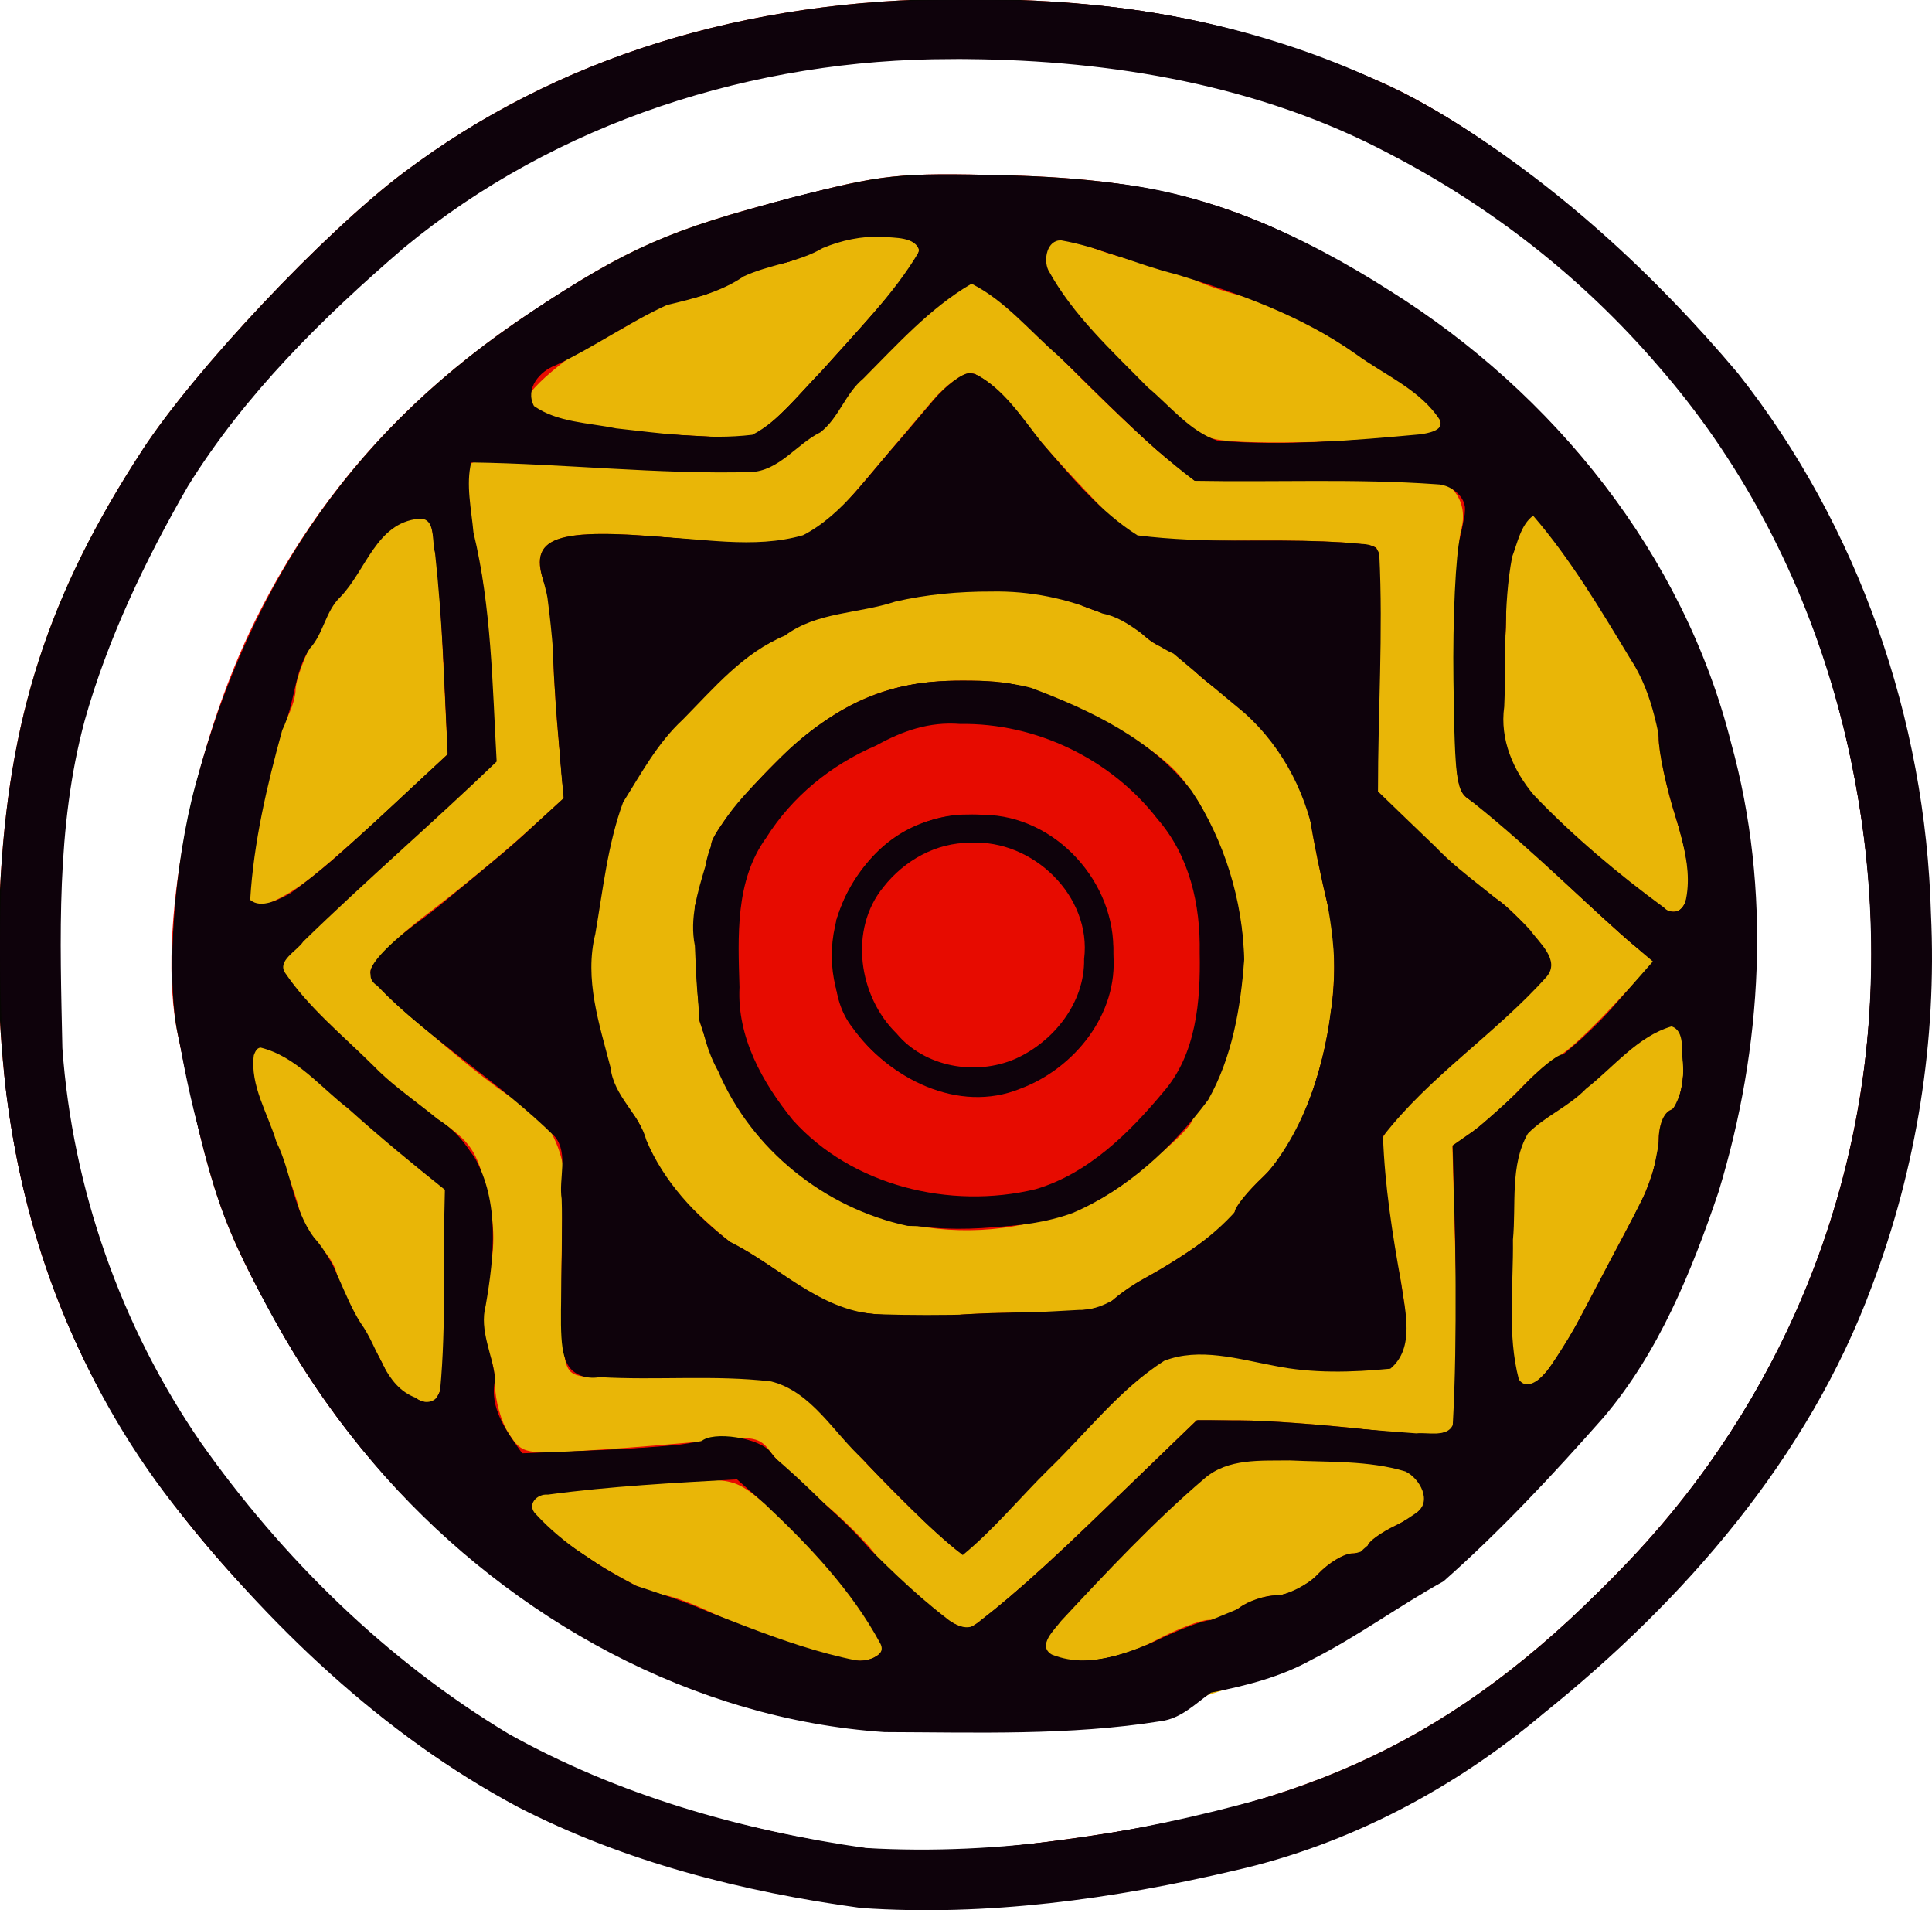 <?xml version="1.0" encoding="UTF-8" standalone="no"?>
<!-- Created with Inkscape (http://www.inkscape.org/) -->
<svg
   xmlns:dc="http://purl.org/dc/elements/1.1/"
   xmlns:cc="http://creativecommons.org/ns#"
   xmlns:rdf="http://www.w3.org/1999/02/22-rdf-syntax-ns#"
   xmlns:svg="http://www.w3.org/2000/svg"
   xmlns="http://www.w3.org/2000/svg"
   xmlns:sodipodi="http://sodipodi.sourceforge.net/DTD/sodipodi-0.dtd"
   xmlns:inkscape="http://www.inkscape.org/namespaces/inkscape"
   width="199.914"
   height="197.619"
   id="svg3047"
   sodipodi:version="0.32"
   inkscape:version="0.46"
   version="1.0"
   sodipodi:docname="denaribolognesi.svg"
   inkscape:output_extension="org.inkscape.output.svg.inkscape">
  <defs
     id="defs3049">
    <inkscape:perspective
       sodipodi:type="inkscape:persp3d"
       inkscape:vp_x="0 : 526.18109 : 1"
       inkscape:vp_y="0 : 1000 : 0"
       inkscape:vp_z="744.09448 : 526.18109 : 1"
       inkscape:persp3d-origin="372.04724 : 350.78739 : 1"
       id="perspective3055" />
    <inkscape:perspective
       id="perspective3064"
       inkscape:persp3d-origin="372.04724 : 350.78739 : 1"
       inkscape:vp_z="744.09448 : 526.18109 : 1"
       inkscape:vp_y="0 : 1000 : 0"
       inkscape:vp_x="0 : 526.18109 : 1"
       sodipodi:type="inkscape:persp3d" />
  </defs>
  <sodipodi:namedview
     id="base"
     pagecolor="#ffffff"
     bordercolor="#666666"
     borderopacity="1.0"
     inkscape:pageopacity="0.0"
     inkscape:pageshadow="2"
     inkscape:zoom="0.98994949"
     inkscape:cx="177.52116"
     inkscape:cy="174.89678"
     inkscape:document-units="px"
     inkscape:current-layer="layer1"
     showgrid="false"
     inkscape:window-width="1280"
     inkscape:window-height="750"
     inkscape:window-x="-8"
     inkscape:window-y="-8" />
  <g
     inkscape:label="Livello 1"
     inkscape:groupmode="layer"
     id="layer1"
     transform="translate(-30.89,-199.806)">
    <g
       id="g3070"
       transform="matrix(0.86,0,0,0.86,-229.205,24.188)">
      <path
         style="fill:#e9b607"
         d="M 418.125,206.531 C 398.845,205.926 379.667,209.596 362.954,219.512 C 336.324,236.12 314.347,261.794 306.406,292.531 C 303.772,307.934 304.197,324.102 305.406,339.656 C 309.63,362.954 322.07,384.403 339.613,400.238 C 357.359,418.939 382.7,429.466 408.188,431.688 C 437.14,432.443 467.574,426.236 489.689,406.434 C 510.782,389.297 526.643,365.102 531.031,338.156 C 537.43,302.952 526.536,264.539 500.156,239.75 C 487.071,226.013 470.633,215.024 452.156,210.094 C 441.242,206.16 429.582,206.624 418.125,206.531 z M 418.281,209.031 C 445.493,208.186 472.436,217.787 492.688,235.969 C 523.6,262.228 536.475,307.069 526.094,346.125 C 518.763,376.343 497.052,401.833 469.984,416.516 C 451.288,425.588 430.002,428.84 409.314,428.787 C 383.491,426.341 357.987,416.037 340.031,396.969 C 319.958,377.994 307.337,351.238 307.274,323.376 C 306.557,304.783 309.632,285.861 318.656,269.5 C 329.578,247.926 348.137,230.293 369.648,219.53 C 384.635,212.191 401.559,209.019 418.281,209.031 z M 417.438,226.094 C 397.835,226.675 378.414,233.044 362.812,244.938 C 334.371,264.768 318.769,302.048 326.156,336.125 C 329.931,355.981 341.133,374.337 355.812,388.219 C 373.141,404.118 396.333,412.693 419.844,411.969 C 433.738,412.383 447.537,409.344 460,403.25 C 465.773,400.715 470.966,396.304 476.344,393.25 C 487.429,382.471 499.51,372.301 504.636,357.109 C 519.982,322.225 513.504,276.968 484.281,251.219 C 470.907,239.467 455.132,229.669 437.219,227.062 C 430.758,225.903 424.033,226.077 417.438,226.094 z"
         id="path3076" />
      <path
         style="fill:#e70b00"
         d="M 394.5,431.612 C 368.682,426.135 352.321,416.734 332.668,396.082 C 309.944,372.203 300.732,346.389 302.43,311.342 C 303.435,290.571 308.23,275.735 319.549,258.37 C 325.845,248.711 341.378,232.217 351,224.972 C 369.339,211.164 392.049,204.076 417.952,204.076 C 438.022,204.076 451.791,206.792 468.489,214.044 C 481.974,219.9 502.005,236.645 513.033,251.281 C 537.123,283.25 541.6,329.945 524.089,366.576 C 518.032,379.247 509.792,390.293 498.432,400.972 C 477.286,420.849 462.758,428.009 435.432,432.02 C 417.707,434.622 408.245,434.528 394.5,431.612 z M 433.534,425.072 C 462.108,420.872 479.237,412.147 498.362,392.051 C 520.864,368.405 531.095,336.386 526.561,303.796 C 522.425,274.064 508.228,249.7 484.713,231.981 C 465.761,217.7 444.817,211.108 418.322,211.085 C 386.773,211.056 361.522,221.576 339.881,243.765 C 329.92,253.978 324.718,261.283 319.455,272.447 C 313.004,286.131 311.002,293.119 309.852,305.954 C 306.521,343.147 316.174,370.529 341.446,395.576 C 358.891,412.867 375.415,421.088 402.5,425.954 C 410.708,427.429 419.118,427.19 433.534,425.072 z M 405,412.062 C 377.291,408.829 350.882,390.434 336.109,364.076 C 329.09,351.554 327.827,347.907 323.815,328.576 C 321.256,316.252 325.404,294.333 333.276,278.576 C 340.836,263.444 351.495,251.573 366.363,241.726 C 377.967,234.041 383.096,231.789 397.5,228.052 C 408.69,225.15 410.445,224.964 423.5,225.294 C 443.03,225.789 453.893,229.157 470.46,239.857 C 496.427,256.628 511.052,280.865 513.437,311.076 C 514.507,324.632 511.599,342.874 506.502,354.576 C 501.436,366.21 499.059,370.134 492.693,377.377 C 484.134,387.117 475.964,395.076 474.528,395.076 C 473.959,395.076 471.245,396.693 468.497,398.668 C 462.253,403.157 453.622,407.076 449.983,407.076 C 448.46,407.076 446.964,407.728 446.658,408.524 C 446.353,409.32 444.392,410.421 442.301,410.969 C 436.809,412.411 413.769,413.086 405,412.062 z M 408.625,402.612 C 409.263,400.948 399.755,389.252 394.125,384.779 C 390.53,381.922 390.504,381.918 380.012,382.574 C 367.885,383.332 366,383.726 366,385.508 C 366,387.344 379.326,396.079 382.118,396.074 C 382.878,396.072 385.3,396.917 387.5,397.951 C 393.179,400.619 403.093,403.896 405.781,403.994 C 407.036,404.039 408.316,403.418 408.625,402.612 z M 441.404,401.576 C 443.99,400.201 446.896,399.076 447.862,399.076 C 448.828,399.076 450.491,398.416 451.559,397.608 C 452.626,396.801 454.659,396.126 456.076,396.108 C 457.498,396.091 459.703,394.957 461,393.576 C 462.292,392.201 464.17,391.076 465.174,391.076 C 466.178,391.076 467,390.678 467,390.19 C 467,389.703 468.575,388.557 470.5,387.643 C 474.222,385.877 474.768,384.465 472.75,381.82 C 471.775,380.543 469.15,380.078 460.832,379.712 C 448.329,379.161 449.439,378.596 435.741,392.476 C 428.81,399.499 427.219,401.635 428.114,402.714 C 429.893,404.858 436.257,404.313 441.404,401.576 z M 433.456,387.571 L 446.411,375.076 L 451.745,375.076 C 454.679,375.076 461.402,375.559 466.686,376.148 C 474.453,377.014 476.464,376.966 477.181,375.898 C 477.668,375.171 477.87,367.253 477.629,358.301 L 477.191,342.026 L 479.67,340.301 C 481.034,339.353 483.579,337.062 485.325,335.211 C 487.071,333.36 489.182,331.56 490.016,331.211 C 490.849,330.862 493.766,328.168 496.498,325.224 L 501.465,319.872 L 498.983,317.874 C 497.617,316.775 493.137,312.658 489.028,308.726 C 484.918,304.794 480.643,301.112 479.528,300.545 C 477.632,299.581 477.5,298.575 477.5,285.045 C 477.5,277.087 477.828,269.412 478.228,267.988 C 478.699,266.318 478.462,264.722 477.56,263.49 C 476.281,261.74 474.901,261.596 461.152,261.774 L 446.139,261.969 L 442.525,259.096 C 440.536,257.516 434.885,252.14 429.965,247.15 C 425.045,242.16 420.206,238.076 419.211,238.076 C 417.138,238.076 403,251.689 403,253.685 C 403,254.412 401.988,255.528 400.75,256.166 C 399.512,256.804 397.53,258.208 396.345,259.287 C 394.353,261.099 393.182,261.201 380.845,260.637 C 373.505,260.301 365.925,259.875 364,259.689 C 358.29,259.138 357.762,259.695 358.537,265.462 C 358.915,268.275 359.562,271.026 359.976,271.576 C 360.389,272.126 361.012,277.795 361.359,284.174 L 361.991,295.771 L 348.996,307.619 C 341.848,314.135 336.016,319.716 336.035,320.021 C 336.204,322.656 347.193,333.52 355.073,338.841 C 359.079,341.546 359.809,342.611 360.97,347.451 C 362.061,351.999 362.066,354.052 361,359.078 C 360.025,363.67 359.989,365.465 360.852,366.329 C 361.484,366.96 362,368.977 362,370.812 C 362,372.646 362.746,375.285 363.658,376.677 C 365.273,379.142 365.539,379.193 373.908,378.646 C 378.634,378.337 385.026,377.806 388.114,377.467 C 393.016,376.927 393.907,377.105 395.143,378.871 C 395.922,379.982 398.737,382.692 401.398,384.891 C 404.06,387.091 406.982,390.025 407.893,391.413 C 410.077,394.742 416.852,400.078 418.887,400.071 C 419.774,400.069 426.33,394.444 433.456,387.571 z M 411,384.634 C 407.425,381.12 403.406,376.8 402.069,375.034 C 398.255,369.997 394.838,369.072 382.197,369.655 C 371.743,370.137 371.129,370.057 370.516,368.126 C 369.959,366.373 369.835,355.971 370.245,345.506 C 370.358,342.617 367.428,337.177 365.721,337.108 C 363.735,337.028 347,322.751 347,321.137 C 347,320.106 349.853,317.182 353.75,314.219 C 357.462,311.396 362.699,307.093 365.386,304.657 L 370.273,300.228 L 369.578,292.402 C 369.195,288.098 368.916,282.937 368.958,280.934 C 368.999,278.931 368.588,276.122 368.044,274.693 C 365.776,268.728 369.022,267.57 384.062,268.976 C 398.465,270.323 399.894,269.884 406.467,262.076 C 409.478,258.501 413.186,254.114 414.708,252.326 C 416.23,250.539 418.243,249.076 419.181,249.076 C 420.119,249.076 422.375,250.956 424.194,253.253 C 426.012,255.551 430.056,260.108 433.181,263.382 L 438.862,269.333 L 453.141,269.235 C 461.907,269.175 467.664,269.533 468.052,270.161 C 468.4,270.724 468.517,277.531 468.312,285.287 L 467.939,299.389 L 474.473,305.733 C 478.066,309.222 481.367,312.076 481.807,312.076 C 483.202,312.076 489,318.607 489,320.179 C 489,321.008 486.885,323.461 484.3,325.631 C 481.715,327.801 476.976,332.109 473.769,335.204 C 467.373,341.377 467.339,341.542 469.997,353.576 C 471.73,361.421 471.937,364.111 471,366.577 C 470.123,368.884 469.556,369.076 463.65,369.076 C 460.131,369.076 455.507,368.513 453.376,367.824 C 451.244,367.135 447.631,366.709 445.347,366.877 C 441.464,367.162 440.465,367.959 429.992,379.129 C 423.831,385.7 418.5,391.065 418.145,391.05 C 417.79,391.035 414.575,388.148 411,384.634 z M 427.554,362.076 C 432.296,362.076 435.323,361.61 436.187,360.747 C 436.918,360.016 438.687,358.778 440.119,357.997 C 445.463,355.08 451,351.017 451,350.013 C 451,349.442 452.531,347.535 454.402,345.775 C 460.814,339.746 464.737,323.274 462.19,313.076 C 461.434,310.051 460.493,305.477 460.098,302.912 C 459.329,297.915 454.097,290.457 449.146,287.299 C 447.691,286.371 445.912,284.816 445.193,283.844 C 444.475,282.872 443.307,282.076 442.598,282.076 C 441.89,282.076 440.495,281.176 439.5,280.076 C 438.505,278.976 436.972,278.074 436.095,278.07 C 435.218,278.067 433.211,277.392 431.636,276.57 C 427.854,274.598 414.597,274.602 409,276.576 C 406.662,277.401 403.639,278.076 402.282,278.076 C 400.925,278.076 398.671,278.976 397.273,280.076 C 395.874,281.176 394.187,282.076 393.524,282.076 C 392.09,282.076 380,294.451 380,295.918 C 380,296.477 379.247,297.687 378.326,298.608 C 376.701,300.233 376.103,302.54 373.821,315.984 C 372.918,321.307 373.01,323.268 374.367,327.572 C 375.265,330.421 376,333.43 376,334.259 C 376,335.088 376.9,336.581 378,337.576 C 379.1,338.572 380,340.44 380,341.728 C 380,343.241 381.838,345.842 385.191,349.073 C 388.046,351.825 390.671,354.076 391.025,354.076 C 391.379,354.076 394.205,355.854 397.306,358.026 C 401.947,361.277 403.966,362.045 408.722,362.37 C 411.9,362.587 415.794,362.61 417.375,362.42 C 418.956,362.231 423.537,362.076 427.554,362.076 z M 414,351.861 C 400.703,349.935 391.068,341.21 386.615,327.063 L 388.688,319.969 L 386.023,313.272 C 387.11,310.177 388,306.827 388,305.827 C 388,304.827 390.79,301.09 394.201,297.524 C 402.246,289.111 408.602,286.076 418.18,286.076 C 424.219,286.076 426.182,286.59 433.31,290.037 C 438.753,292.669 442.558,295.291 444.654,297.855 C 448.227,302.226 452,313.273 452,319.366 C 452,324.552 449.138,335.232 447.358,336.687 C 446.611,337.297 446,338.178 446,338.643 C 446,340.079 438.744,346.033 433.941,348.538 C 427.968,351.654 420.808,352.847 414,351.861 z M 355.393,371.495 C 355.727,370.625 356,364.8 356,358.551 L 356,347.189 L 351.882,343.883 C 349.617,342.064 345.121,338.214 341.89,335.326 C 332.734,327.141 330.148,328.818 334.844,339.894 C 336.402,343.569 338.011,347.926 338.42,349.576 C 338.828,351.226 340.026,353.381 341.081,354.365 C 342.137,355.349 343.002,356.924 343.004,357.865 C 343.007,358.806 344.355,361.601 346,364.076 C 347.645,366.551 348.993,369.07 348.996,369.674 C 348.999,370.638 352.371,372.822 354.143,373.009 C 354.497,373.046 355.059,372.365 355.393,371.495 z M 492.632,362.569 C 494.941,358.173 497.993,352.402 499.415,349.744 C 500.837,347.087 502,343.422 502,341.601 C 502,339.581 502.585,338.066 503.5,337.715 C 505.213,337.058 505.654,328.599 504.028,327.594 C 502.689,326.766 498.19,329.708 494,334.15 C 492.075,336.191 489.556,338.143 488.402,338.488 C 487.248,338.833 485.785,340.252 485.152,341.643 C 483.943,344.295 483.521,366.666 484.626,369.544 C 485.854,372.745 488.497,370.442 492.632,362.569 z M 505.58,311.614 C 505.935,310.197 505.307,306.393 504.099,302.655 C 502.945,299.082 502,294.671 502,292.853 C 502,291.034 501.049,287.754 499.887,285.562 C 496.481,279.138 487.674,266.076 486.749,266.076 C 485.241,266.076 482.868,273.199 483.466,275.93 C 483.784,277.386 483.645,281.492 483.156,285.056 C 482.043,293.176 483.852,298.024 489.883,303.085 C 492.171,305.005 495.946,308.253 498.272,310.301 C 503.249,314.686 504.742,314.954 505.58,311.614 z M 340.155,309.552 C 342.545,307.614 347.156,303.531 350.402,300.48 L 356.303,294.931 L 355.649,281.302 C 355.29,273.806 354.559,267.235 354.025,266.701 C 352.511,265.187 348.141,267.659 346.756,270.812 C 346.089,272.332 344.987,273.927 344.31,274.355 C 342.608,275.429 338,284.806 338,287.194 C 338,288.268 337.283,290.241 336.407,291.578 C 335.531,292.915 334.441,296.836 333.984,300.292 C 333.528,303.749 332.838,308.039 332.452,309.826 C 331.841,312.657 332.012,313.076 333.78,313.076 C 334.897,313.076 337.766,311.491 340.155,309.552 z M 475.283,256.119 C 476.82,254.729 474.873,252.519 468.732,248.686 C 465.304,246.547 461.303,243.976 459.841,242.973 C 458.378,241.971 455.003,240.61 452.341,239.95 C 449.678,239.289 446.6,238.197 445.5,237.524 C 444.4,236.852 441.716,235.987 439.535,235.603 C 437.354,235.219 434.429,234.33 433.035,233.628 C 429.688,231.942 428,232.668 428,235.794 C 428,237.664 430.443,240.837 437.136,247.662 C 445.761,256.457 446.53,256.996 450.886,257.299 C 457.558,257.764 474.364,256.951 475.283,256.119 z M 401.298,248.826 C 410.336,238.92 413,235.598 413,234.236 C 413,231.486 403.69,231.78 399.579,234.659 C 398.466,235.439 396.489,236.076 395.185,236.076 C 393.882,236.076 391.671,236.976 390.273,238.076 C 388.874,239.176 386.502,240.076 385,240.076 C 383.498,240.076 381.126,240.976 379.727,242.076 C 378.329,243.176 376.868,244.076 376.482,244.076 C 374.575,244.076 366,250.628 366,252.085 C 366,254.015 373.068,255.925 382,256.409 C 385.025,256.572 388.911,256.79 390.635,256.891 C 393.38,257.053 394.709,256.048 401.298,248.826 z"
         id="path3074"
         sodipodi:nodetypes="cssssssssssccsssssssssccsssssssssssssssccssssssccsssssssssssccccsscccsscccssssscccssssssssscccsssssssssssssccssssssscccssssssscccscccsssssssssssccsssssssssssssssssssssssssssscccccssssssssscccccssssssssccssssssssccsssssssscccccssssssssccsssssssssccssssssssssc" />
      <path
         style="fill:#070503"
         d="M 394.5,431.612 C 368.682,426.135 352.321,416.734 332.668,396.082 C 309.944,372.203 300.732,346.389 302.43,311.342 C 303.435,290.571 308.23,275.735 319.549,258.37 C 325.845,248.711 341.378,232.217 351,224.972 C 369.339,211.164 392.049,204.076 417.952,204.076 C 438.022,204.076 451.791,206.792 468.489,214.044 C 481.974,219.9 502.005,236.645 513.033,251.281 C 537.123,283.25 541.6,329.945 524.089,366.576 C 518.032,379.247 509.792,390.293 498.432,400.972 C 477.286,420.849 462.758,428.009 435.432,432.02 C 417.707,434.622 408.245,434.528 394.5,431.612 z M 433.534,425.072 C 462.108,420.872 479.237,412.147 498.362,392.051 C 520.864,368.405 531.095,336.386 526.561,303.796 C 522.425,274.064 508.228,249.7 484.713,231.981 C 465.761,217.7 444.817,211.108 418.322,211.085 C 386.773,211.056 361.522,221.576 339.881,243.765 C 329.92,253.978 324.718,261.283 319.455,272.447 C 313.004,286.131 311.002,293.119 309.852,305.954 C 306.521,343.147 316.174,370.529 341.446,395.576 C 358.891,412.867 375.415,421.088 402.5,425.954 C 410.708,427.429 419.118,427.19 433.534,425.072 z M 405,412.062 C 377.291,408.829 350.882,390.434 336.109,364.076 C 329.091,351.555 327.799,347.824 323.818,328.576 C 322.392,321.681 323.359,308.145 325.959,298.598 C 332.812,273.439 345.548,255.512 366.363,241.726 C 377.967,234.041 383.096,231.789 397.5,228.052 C 408.69,225.15 410.445,224.964 423.5,225.294 C 443.03,225.789 453.893,229.157 470.46,239.857 C 496.363,256.587 511.014,280.859 513.453,311.084 C 514.56,324.812 511.408,343.369 505.81,356.076 C 499.806,369.706 498.127,372.098 485.633,384.822 C 476.17,394.458 475.497,395.076 474.462,395.076 C 473.929,395.076 471.245,396.693 468.497,398.668 C 462.253,403.157 453.622,407.076 449.983,407.076 C 448.46,407.076 446.964,407.728 446.658,408.524 C 446.353,409.32 444.392,410.421 442.301,410.969 C 436.809,412.411 413.769,413.086 405,412.062 z M 408.625,402.612 C 409.225,401.046 400.771,390.448 394.595,385.026 L 391.016,381.883 L 380.258,382.557 C 374.341,382.927 368.712,383.451 367.75,383.721 C 364.751,384.561 365.812,386.767 370.75,389.956 C 373.363,391.643 376.024,393.467 376.664,394.01 C 377.305,394.552 379.105,395.279 380.664,395.627 C 382.224,395.974 385.3,397.062 387.5,398.044 C 393.597,400.766 403.229,403.901 405.781,403.994 C 407.036,404.039 408.316,403.418 408.625,402.612 z M 441.5,401.599 C 444.25,400.246 447.201,399.125 448.059,399.108 C 448.916,399.091 450.491,398.416 451.559,397.608 C 452.626,396.801 454.659,396.126 456.076,396.108 C 457.498,396.091 459.703,394.957 461,393.576 C 462.292,392.201 464.17,391.076 465.174,391.076 C 466.178,391.076 467,390.678 467,390.19 C 467,389.703 468.575,388.557 470.5,387.643 C 474.225,385.876 474.763,384.477 472.75,381.789 C 471.761,380.468 469.275,380.028 460.835,379.679 C 448.336,379.163 449.431,378.604 435.741,392.476 C 428.81,399.499 427.219,401.635 428.114,402.714 C 429.864,404.822 435.983,404.313 441.5,401.599 z M 433.456,387.571 L 446.411,375.076 L 451.745,375.076 C 454.679,375.076 461.402,375.559 466.686,376.148 C 474.452,377.014 476.465,376.966 477.188,375.898 C 477.68,375.171 477.888,367.248 477.651,358.29 L 477.22,342.004 L 479.677,340.29 C 481.028,339.348 483.751,336.889 485.727,334.826 C 487.704,332.764 489.811,331.071 490.411,331.064 C 491.01,331.057 493.721,328.519 496.436,325.424 L 501.372,319.796 L 498.936,317.836 C 497.596,316.758 493.137,312.658 489.028,308.726 C 484.918,304.794 480.643,301.113 479.528,300.547 C 477.657,299.598 477.486,298.475 477.315,286.047 C 477.214,278.638 477.585,270.827 478.141,268.688 C 479.861,262.072 478.566,261.549 461.037,261.776 L 446.139,261.969 L 442.511,259.085 C 440.515,257.499 434.889,252.123 430.008,247.139 C 425.127,242.155 420.314,238.076 419.312,238.076 C 417.144,238.076 403,251.515 403,253.575 C 403,254.362 401.988,255.528 400.75,256.166 C 399.512,256.804 397.521,258.217 396.325,259.305 C 394.294,261.153 393.235,261.238 380.325,260.596 C 372.721,260.217 364.7,259.833 362.5,259.742 L 358.5,259.576 L 358.8,265.034 C 358.965,268.036 359.466,270.961 359.914,271.534 C 360.361,272.107 361.012,277.795 361.359,284.174 L 361.991,295.771 L 348.996,307.619 C 341.848,314.135 336.016,319.716 336.035,320.021 C 336.206,322.697 348.419,334.733 355.186,338.894 C 360.709,342.29 363.006,350.534 360.903,359.416 C 360.012,363.182 360.036,364.775 361.013,366.6 C 361.703,367.89 362.005,369.949 361.684,371.177 C 361.317,372.58 361.846,374.455 363.107,376.227 L 365.114,379.045 L 375.672,378.613 C 381.478,378.375 386.478,377.932 386.781,377.628 C 388.141,376.268 393.962,377.184 395.201,378.953 C 395.924,379.985 398.524,382.508 400.979,384.559 C 403.435,386.61 406.4,389.586 407.57,391.171 C 410.381,394.981 416.862,400.078 418.887,400.071 C 419.774,400.069 426.33,394.444 433.456,387.571 z M 411,384.634 C 407.425,381.12 403.406,376.8 402.069,375.034 C 398.255,369.997 394.838,369.072 382.197,369.655 C 369.171,370.256 369.794,370.885 370.005,357.332 C 370.08,352.516 370.155,346.895 370.172,344.841 C 370.205,340.639 370.46,340.909 356.25,330.069 C 350.445,325.641 347,322.323 347,321.159 C 347,320.044 349.392,317.563 352.994,314.94 C 356.291,312.54 361.527,308.243 364.63,305.391 L 370.271,300.206 L 369.577,292.391 C 369.195,288.093 368.916,282.937 368.958,280.934 C 368.999,278.931 368.588,276.122 368.044,274.693 C 365.776,268.728 369.022,267.57 384.062,268.976 C 398.455,270.323 399.888,269.882 406.504,262.076 C 409.534,258.501 413.248,254.123 414.756,252.347 C 416.265,250.571 418.203,249.109 419.063,249.097 C 420.799,249.074 424.741,252.981 427.621,257.576 C 428.654,259.226 430.824,261.701 432.443,263.076 C 434.061,264.451 436.174,266.422 437.137,267.455 C 438.701,269.133 440.409,269.323 453.154,269.235 C 462.041,269.175 467.662,269.529 468.061,270.176 C 468.414,270.747 468.513,277.536 468.28,285.262 L 467.858,299.31 L 474.432,305.693 C 478.048,309.204 481.367,312.076 481.807,312.076 C 483.202,312.076 489,318.607 489,320.179 C 489,321.008 486.888,323.461 484.307,325.631 C 476.617,332.096 469.874,338.473 468.981,340.126 C 468.154,341.658 469.019,350.113 470.948,359.336 C 471.582,362.367 471.599,365 470.996,366.586 C 470.123,368.882 469.549,369.076 463.65,369.076 C 460.131,369.076 455.507,368.513 453.376,367.824 C 451.244,367.135 447.631,366.709 445.347,366.877 C 441.464,367.162 440.465,367.959 429.992,379.129 C 423.831,385.7 418.5,391.065 418.145,391.05 C 417.79,391.035 414.575,388.148 411,384.634 z M 427.554,362.076 C 432.296,362.076 435.323,361.61 436.187,360.747 C 436.918,360.016 438.687,358.778 440.119,357.997 C 445.463,355.08 451,351.017 451,350.013 C 451,349.442 452.531,347.535 454.402,345.775 C 460.814,339.746 464.737,323.274 462.19,313.076 C 461.434,310.051 460.493,305.477 460.098,302.912 C 459.329,297.915 454.097,290.457 449.146,287.299 C 447.691,286.371 445.912,284.816 445.193,283.844 C 444.475,282.872 443.307,282.076 442.598,282.076 C 441.89,282.076 440.495,281.176 439.5,280.076 C 438.505,278.976 436.972,278.074 436.095,278.07 C 435.218,278.067 433.211,277.392 431.636,276.57 C 427.854,274.598 414.597,274.602 409,276.576 C 406.662,277.401 403.639,278.076 402.282,278.076 C 400.925,278.076 398.671,278.976 397.273,280.076 C 395.874,281.176 394.187,282.076 393.524,282.076 C 392.09,282.076 380,294.451 380,295.918 C 380,296.477 379.247,297.687 378.326,298.608 C 376.701,300.233 376.103,302.54 373.821,315.984 C 372.918,321.307 373.01,323.268 374.367,327.572 C 375.265,330.421 376,333.43 376,334.259 C 376,335.088 376.9,336.581 378,337.576 C 379.1,338.572 380,340.42 380,341.684 C 380,343.84 388.988,354.076 390.882,354.076 C 391.314,354.076 394.205,355.854 397.306,358.026 C 401.947,361.277 403.966,362.045 408.722,362.37 C 411.9,362.587 415.794,362.61 417.375,362.42 C 418.956,362.231 423.537,362.076 427.554,362.076 z M 409,350.808 C 397.119,346.628 390.588,339.685 386.59,326.982 L 386.188,320.683 L 386.023,313.272 C 387.11,310.177 388,306.827 388,305.827 C 388,304.827 390.79,301.09 394.201,297.524 C 402.257,289.099 408.598,286.076 418.219,286.076 C 424.339,286.076 426.196,286.569 433.348,290.086 C 443.412,295.036 447.06,299.172 450.054,309.028 C 451.722,314.519 452.117,317.679 451.671,321.946 C 450.989,328.473 448.742,335.407 446.511,337.868 C 436.933,348.434 431.557,351.299 420.5,351.728 C 415.89,351.907 411.017,351.517 409,350.808 z M 426.461,347.762 C 433.163,346.216 441.894,338.089 445.093,331.866 C 447.813,326.575 447.783,312.532 445.041,307.156 C 442.018,301.232 434.986,294.803 429.416,292.873 C 421.983,290.297 412.156,290.064 409.812,292.408 C 409.079,293.14 407.255,294.047 405.758,294.422 C 402.005,295.364 396.66,300.275 393.478,305.704 C 391.194,309.602 390.794,311.483 390.674,318.913 C 390.555,326.304 390.887,328.238 392.933,332.076 C 396.28,338.358 397.23,339.719 400.323,341.862 C 408.076,347.904 415.437,349.272 426.461,347.762 z M 412.02,333.826 C 401.667,328.536 399.385,316.403 407.092,307.624 C 410.742,303.467 415.724,301.673 421.733,302.35 C 438.186,304.204 441.718,327.305 426.599,334.171 C 421.166,336.638 417.347,336.548 412.02,333.826 z M 426.016,331.213 C 430.636,328.743 433.33,323.979 433.246,318.427 C 433.131,310.787 427.256,305.084 419.5,305.084 C 408.806,305.084 402.36,315.568 407.206,325.076 C 410.991,332.502 418.826,335.058 426.016,331.213 z M 355.393,371.495 C 355.727,370.625 356,364.8 356,358.551 L 356,347.189 L 351.849,343.883 C 349.565,342.064 345.137,338.214 342.008,335.326 C 332.752,326.785 330.049,328.6 334.933,340.078 C 336.62,344.042 338,348.116 338,349.13 C 338,350.144 339.125,352.187 340.5,353.671 C 341.875,355.155 343.002,357.09 343.004,357.972 C 343.007,358.855 344.355,361.601 346,364.076 C 347.645,366.551 348.993,369.07 348.996,369.674 C 348.999,370.638 352.371,372.822 354.143,373.009 C 354.497,373.046 355.059,372.365 355.393,371.495 z M 492.632,362.569 C 494.941,358.173 497.993,352.402 499.415,349.744 C 500.837,347.087 502,343.422 502,341.601 C 502,339.581 502.585,338.066 503.5,337.715 C 505.213,337.058 505.654,328.599 504.028,327.594 C 502.689,326.766 498.19,329.708 494,334.15 C 492.075,336.191 489.556,338.143 488.402,338.488 C 487.248,338.833 485.785,340.252 485.152,341.643 C 483.943,344.295 483.521,366.666 484.626,369.544 C 485.854,372.745 488.497,370.442 492.632,362.569 z M 505.58,311.614 C 505.935,310.197 505.307,306.393 504.099,302.655 C 502.945,299.082 502,294.671 502,292.853 C 502,291.034 501.049,287.754 499.887,285.562 C 496.481,279.138 487.674,266.076 486.749,266.076 C 485.241,266.076 482.868,273.199 483.466,275.93 C 483.784,277.386 483.645,281.492 483.156,285.056 C 482.043,293.176 483.852,298.024 489.883,303.085 C 492.171,305.005 495.946,308.253 498.272,310.301 C 503.249,314.686 504.742,314.954 505.58,311.614 z M 340.379,309.508 C 342.645,307.545 347.155,303.463 350.401,300.436 L 356.302,294.933 L 355.688,281.341 C 355.35,273.866 354.619,267.295 354.064,266.74 C 352.525,265.202 348.179,267.588 346.735,270.764 C 346.056,272.259 344.488,274.495 343.25,275.733 C 342.012,276.972 341,278.626 341,279.409 C 341,280.191 340.325,281.392 339.5,282.076 C 338.675,282.761 338,284.414 338,285.749 C 338,287.084 337.271,289.585 336.381,291.307 C 335.49,293.03 334.4,297.17 333.958,300.508 C 333.516,303.846 332.838,308.039 332.452,309.826 C 331.823,312.739 331.984,313.076 334.004,313.076 C 335.243,313.076 338.112,311.471 340.379,309.508 z M 475.283,256.119 C 476.817,254.73 474.875,252.521 468.732,248.666 C 465.304,246.515 461.375,244.041 460,243.168 C 457.154,241.361 446.91,237.644 439.5,235.729 C 436.75,235.018 433.6,233.967 432.5,233.392 C 429.681,231.919 428,232.816 428,235.794 C 428,239.163 445.031,256.773 448.882,257.386 C 452.694,257.992 474.362,256.953 475.283,256.119 z M 401.298,248.826 C 410.336,238.92 413,235.598 413,234.236 C 413,231.486 403.69,231.78 399.579,234.659 C 398.466,235.439 396.489,236.076 395.185,236.076 C 393.882,236.076 391.671,236.976 390.273,238.076 C 388.874,239.176 386.541,240.076 385.088,240.076 C 383.634,240.076 381.332,240.86 379.973,241.818 C 376.659,244.152 372.105,246.708 368.75,248.117 C 366.911,248.889 366,250.015 366,251.515 C 366,253.404 366.827,253.942 371.25,254.934 C 374.137,255.581 378.975,256.245 382,256.409 C 385.025,256.572 388.911,256.79 390.635,256.891 C 393.38,257.053 394.709,256.048 401.298,248.826 z"
         id="path3072"
         sodipodi:nodetypes="cssssssssssccsssssssssccssssssssssssssscccccssssssccsssssssssssccccsscccsscccsssscccsssssscccscccssssscccsssssccssssssscccssssssssssscccsssssssssssccssssssssssssssssssssssssssscccccssssssssccsssssssscccsssccssscccccssssssssccssssssssccsssssssscccccssssssssssccssssssccsssssssssssc" />
    </g>
    <path
       style="fill:#0e020b;fill-opacity:1;stroke:none;stroke-opacity:1"
       d="M 129.11,270.45 C 120.565,269.974 113.413,275.902 108.142,282.014 C 106.074,284.303 104.26,286.899 103.829,290.037 C 102.34,294.707 102.983,299.721 103.33,304.516 C 105.006,313.196 110.962,321.081 119.139,324.612 C 125.135,327.608 132.168,327.202 138.606,326.139 C 145.701,324.735 151.135,319.373 155.552,314.003 C 158.177,309.466 159.259,304.117 159.602,298.909 C 159.43,293.349 157.716,287.815 155.043,283 C 152.221,278.463 147.659,275.497 142.869,273.35 C 139.578,271.665 136.07,270.062 132.259,270.45 C 131.209,270.44 130.159,270.44 129.11,270.45 z M 129.234,274.483 C 136.455,274.357 143.785,276.845 148.726,282.155 C 152.456,285.662 155.034,290.437 155.083,295.682 C 155.394,301.771 155.423,308.607 151.081,313.39 C 147.421,317.698 142.864,321.926 137.165,323.287 C 132.761,323.675 128.166,324.138 123.915,322.692 C 119.731,321.452 115.814,319.046 112.806,315.962 C 110.285,312.577 107.841,308.715 107.218,304.44 C 107.147,299.621 106.775,294.635 108.063,289.941 C 109.95,285.61 113.165,281.867 116.92,279.135 C 119.579,277.642 122.402,276.404 125.096,275.069 C 126.419,274.682 127.84,274.513 129.234,274.483 z"
       id="path3088" />
    <path
       style="fill:#0e020b;fill-opacity:1;stroke:none;stroke-opacity:1"
       d="M 131.126,284.094 C 124.462,284.174 118.615,289.584 117.319,295.981 C 117.17,299.249 116.861,302.808 118.894,305.592 C 121.425,309.734 126.013,312.523 130.79,313.196 C 138.555,313.661 146.209,307.112 146.076,299.159 C 146.334,292.681 142.085,286.071 135.571,284.622 C 134.126,284.231 132.623,284.051 131.126,284.094 z M 131.385,286.763 C 137.529,286.547 143.314,291.692 143.339,297.939 C 143.841,304.524 138.129,310.504 131.587,310.46 C 122.968,310.731 116.818,299.617 121.515,292.342 C 123.589,288.971 127.385,286.77 131.385,286.763 z"
       id="path3090" />
    <path
       style="fill:#0e020b;fill-opacity:1;stroke:none;stroke-opacity:1"
       d="M 131.288,238.495 C 128.229,239.783 126.416,242.911 124.125,245.206 C 120.911,248.654 118.237,252.966 113.996,255.172 C 108.847,256.659 103.384,255.438 98.125,255.323 C 94.738,255.325 91.061,254.749 87.87,256.056 C 85.79,257.39 87.433,260.122 87.582,261.999 C 88.493,268.776 88.464,275.645 89.243,282.441 C 83.346,288.077 76.751,292.933 70.706,298.337 C 69.825,299.17 68.371,300.749 69.896,301.759 C 75.55,307.529 82.633,311.784 88.315,317.405 C 89.731,319.152 88.683,321.728 89.008,323.842 C 89.185,329.359 88.654,334.953 89.397,340.424 C 89.856,341.967 91.452,342.54 92.94,342.277 C 98.845,342.623 104.81,342.03 110.683,342.719 C 114.907,343.796 117.136,348.047 120.23,350.827 C 123.542,354.219 126.772,357.773 130.51,360.683 C 133.693,358.075 136.456,354.711 139.434,351.779 C 143.354,347.996 146.75,343.527 151.355,340.587 C 154.983,339.169 159.05,340.411 162.732,341.096 C 166.663,341.908 170.793,341.789 174.754,341.404 C 177.352,339.25 176.261,335.354 175.865,332.478 C 174.97,327.48 174.176,322.454 173.996,317.371 C 178.828,311.116 185.662,306.742 190.923,300.856 C 192.376,299.154 190.154,297.336 189.225,296.025 C 186.303,292.781 182.447,290.585 179.44,287.424 C 177.448,285.519 175.464,283.598 173.477,281.682 C 173.471,273.499 174.018,265.292 173.612,257.121 C 173.14,255.581 170.933,256.279 169.733,255.988 C 162.703,255.591 155.566,256.064 148.6,255.192 C 144.736,252.764 141.679,249.059 138.729,245.638 C 136.677,243.094 134.751,239.953 131.749,238.485 C 131.596,238.48 131.44,238.457 131.288,238.495 z M 133.477,261 C 137.444,260.922 141.332,261.711 144.957,263.27 C 147.836,263.834 149.69,266.294 152.316,267.424 C 154.741,269.468 157.224,271.553 159.661,273.569 C 163.772,277.248 166.299,282.314 167.121,287.785 C 168.259,293.22 169.613,298.766 168.609,304.342 C 167.76,311.161 165.374,318.019 160.423,322.915 C 158.015,326.589 154.379,329.161 150.626,331.36 C 147.921,332.719 145.756,335.382 142.526,335.323 C 135.532,335.725 128.499,335.996 121.497,335.765 C 115.643,335.33 111.408,330.747 106.435,328.279 C 102.846,325.529 99.55,322.013 97.769,317.755 C 97.028,314.999 94.394,313.222 94.068,310.248 C 92.907,305.753 91.327,301.101 92.49,296.427 C 93.283,291.866 93.771,287.131 95.369,282.796 C 97.238,279.832 98.92,276.671 101.543,274.251 C 104.772,270.977 107.816,267.337 112.124,265.552 C 115.396,263.098 119.722,263.304 123.511,262.047 C 126.772,261.292 130.133,260.992 133.477,261 z"
       id="path3093" />
    <path
       style="fill:#0e020b;fill-opacity:1;stroke:none;stroke-opacity:1"
       d="M 128.667,217.899 C 119.154,217.964 109.942,220.859 101.045,223.944 C 91.432,227.699 82.822,233.731 75.094,240.507 C 58.418,255.706 48.733,278.203 48.724,300.76 C 49.212,309.176 51.48,317.407 54.025,325.398 C 58.07,335.306 63.696,344.644 70.822,352.645 C 83.968,367.332 102.563,377.667 122.426,378.999 C 131.946,379.027 141.559,379.377 150.991,377.87 C 153.112,377.607 154.587,376.04 156.204,374.913 C 159.804,374.207 163.398,373.304 166.636,371.499 C 171.353,369.116 175.653,365.942 180.256,363.401 C 186.17,358.169 191.605,352.345 196.831,346.426 C 202.521,339.717 205.91,331.398 208.706,323.144 C 213.292,308.16 214.218,291.86 210.017,276.662 C 205.095,257.155 191.665,240.506 174.754,229.91 C 165.631,224.085 155.467,219.418 144.53,218.608 C 139.262,218.094 133.96,217.879 128.667,217.899 z M 122.186,224.294 C 123.403,224.444 125.67,224.255 126.017,225.782 C 123.373,230.289 119.432,234.164 115.983,238.139 C 113.653,240.385 111.627,243.302 108.744,244.784 C 104.071,245.348 99.302,244.627 94.639,244.121 C 91.792,243.537 88.553,243.51 86.142,241.807 C 85.197,240.005 86.729,238.2 88.389,237.592 C 92.357,235.724 95.913,233.187 99.891,231.361 C 102.633,230.706 105.455,230.034 107.813,228.413 C 110.447,227.173 113.471,226.972 116.012,225.475 C 117.965,224.656 120.064,224.218 122.186,224.294 z M 140.678,224.668 C 144.727,225.382 148.568,227.186 152.583,228.181 C 159.116,230.162 165.571,232.469 171.173,236.424 C 174.15,238.607 177.923,240.156 179.91,243.305 C 180.351,244.359 178.558,244.632 177.884,244.736 C 170.907,245.372 163.845,245.987 156.847,245.388 C 153.964,244.392 151.942,241.776 149.646,239.868 C 145.934,236.082 141.901,232.41 139.353,227.731 C 138.855,226.655 139.216,224.643 140.678,224.668 z M 131.471,229.181 C 134.906,230.925 137.45,234.061 140.35,236.576 C 145.029,240.926 149.387,245.735 154.505,249.546 C 162.833,249.702 171.186,249.308 179.497,249.901 C 181.341,249.926 183.132,251.683 182.345,253.584 C 180.914,261.08 181.659,268.771 181.54,276.353 C 181.669,278.595 181.191,281.438 183.367,282.863 C 189.796,287.987 195.613,294.009 201.955,299.301 C 198.484,303.433 194.866,307.474 190.43,310.552 C 187.461,313.176 184.623,315.958 181.485,318.341 C 181.362,327.965 181.756,337.613 181.216,347.222 C 180.643,348.549 178.576,347.956 177.453,348.093 C 169.916,347.56 162.36,346.706 154.812,346.732 C 147.385,353.714 140.349,361.204 132.344,367.462 C 131.31,368.686 129.864,368.081 128.821,367.212 C 121.849,361.858 116.323,354.67 109.378,349.229 C 106.756,347.994 103.877,348.903 101.179,349.268 C 95.784,349.789 90.364,349.966 84.951,350.199 C 83.359,347.95 81.45,345.469 82.128,342.537 C 81.912,339.96 80.443,337.511 81.151,334.848 C 82.025,329.817 82.613,324.13 79.987,319.531 C 77.239,315.606 72.745,313.421 69.479,310.008 C 66.349,306.907 62.853,304.079 60.392,300.45 C 59.551,299.181 61.607,298.207 62.271,297.214 C 68.802,290.852 75.745,284.889 82.282,278.59 C 81.837,270.667 81.75,262.627 79.881,254.888 C 79.67,252.532 79.079,249.913 79.651,247.645 C 89.269,247.782 98.895,248.882 108.523,248.643 C 111.495,248.554 113.281,245.765 115.772,244.534 C 117.699,243.046 118.341,240.539 120.208,238.984 C 123.702,235.478 127.073,231.71 131.346,229.2 C 131.388,229.196 131.428,229.179 131.471,229.181 z M 189.531,253.156 C 193.381,257.612 196.493,262.846 199.551,267.904 C 202.054,271.675 202.593,276.175 203.367,280.54 C 204.084,284.678 206.296,288.921 205.277,293.156 C 204.959,294.182 203.802,294.498 203.069,293.694 C 198.325,290.216 193.657,286.296 189.598,282.047 C 187.486,279.534 186.066,276.313 186.539,272.926 C 186.769,267.767 186.396,262.48 187.361,257.41 C 187.902,255.992 188.256,254.084 189.531,253.156 z M 74.207,253.473 C 76.047,253.315 75.545,255.853 75.904,256.985 C 76.664,263.929 76.915,270.915 77.241,277.89 C 71.808,282.664 66.766,288.016 60.919,292.234 C 59.796,292.843 57.893,293.872 56.78,292.897 C 57.133,286.957 58.52,281.053 60.093,275.345 C 61.419,272.649 61.268,269.391 62.954,266.886 C 64.37,265.357 64.559,263.032 66.123,261.548 C 68.766,258.812 69.83,253.912 74.207,253.473 z M 203.856,305.993 C 205.273,306.455 204.837,308.579 205.028,309.747 C 205.195,311.903 204.718,314.028 203.156,315.537 C 202.27,318.236 202.315,321.277 200.837,323.823 C 197.836,329.751 194.968,335.798 191.23,341.288 C 190.651,342.163 188.982,343.875 188.052,342.508 C 186.833,337.863 187.503,332.847 187.442,328.058 C 187.789,324.429 187.116,320.344 188.984,317.083 C 190.704,315.312 193.24,314.281 195.013,312.436 C 197.829,310.233 200.352,307.008 203.856,305.993 z M 57.856,308.182 C 61.536,309.089 64.051,312.298 66.967,314.531 C 70.19,317.433 73.535,320.185 76.924,322.892 C 76.714,329.789 77.076,336.733 76.435,343.602 C 76.255,344.872 74.858,345.214 73.929,344.418 C 70.615,343.184 70.101,339.273 68.226,336.701 C 66.397,333.859 65.692,330.367 63.377,327.827 C 61.207,324.927 61.072,321.139 59.491,317.939 C 58.619,315.013 56.747,312.108 57.155,308.979 C 57.274,308.656 57.453,308.202 57.856,308.182 z M 164.337,350.89 C 168.32,351.086 172.485,350.872 176.319,352.032 C 177.805,352.74 179.161,355.187 177.404,356.343 C 175.49,357.674 173.378,358.719 171.682,360.338 C 170.447,360.72 169.133,360.952 168.177,361.98 C 166.446,363.568 164.467,364.857 162.061,365.062 C 158.9,366.171 155.925,367.682 152.7,368.672 C 148.671,370.296 144.108,372.735 139.728,370.976 C 138.169,370.058 140.024,368.388 140.688,367.5 C 145.408,362.428 150.274,357.238 155.526,352.757 C 157.961,350.649 161.333,350.936 164.337,350.89 z M 110.069,355.431 C 114.616,359.712 118.991,364.311 121.956,369.786 C 122.752,371.194 120.513,371.75 119.498,371.581 C 111.616,370.011 104.313,366.273 96.694,363.852 C 92.944,361.881 89.212,359.575 86.344,356.459 C 85.349,355.491 86.433,354.32 87.578,354.43 C 94.068,353.557 100.616,353.216 107.15,352.849 C 108.123,353.709 109.096,354.57 110.069,355.431 z"
       id="path3095" />
    <path
       style="fill:#0e020b;fill-opacity:1;stroke:none;stroke-opacity:1"
       d="M 129.474,270.295 C 122.417,270.103 115.897,273.708 111.155,278.7 C 108.173,281.804 104.665,284.909 103.886,289.39 C 103.082,292.092 102.227,294.8 102.792,297.644 C 103.009,302.051 102.993,306.657 105.201,310.621 C 108.643,318.727 116.224,324.795 124.807,326.627 C 130.477,326.75 136.438,327.26 141.859,325.302 C 147.528,322.889 152.26,318.473 155.906,313.588 C 158.384,309.207 159.28,304.051 159.632,299.07 C 159.486,292.92 157.574,286.748 154.197,281.634 C 150.104,276.305 143.753,273.28 137.587,270.967 C 134.957,270.257 132.176,270.315 129.474,270.295 z M 130.222,274.702 C 138.123,274.577 145.864,278.343 150.653,284.525 C 153.976,288.339 155.12,293.394 155.028,298.379 C 155.131,303.375 154.669,308.862 151.288,312.753 C 147.756,316.998 143.485,321.238 138.038,322.834 C 129.165,324.968 119.035,322.474 112.93,315.681 C 109.804,311.819 107.142,307.122 107.409,301.932 C 107.254,296.688 106.946,290.937 110.155,286.502 C 112.866,282.196 116.872,278.938 121.571,276.92 C 124.294,275.411 127.049,274.453 130.222,274.702 z"
       id="path3097" />
    <path
       style="fill:#0e020b;fill-opacity:1;stroke:none;stroke-opacity:1"
       d="M 131.087,284.073 C 124.666,283.989 119.184,289.186 117.404,295.067 C 117.24,298.775 116.634,302.957 119.085,306.099 C 122.846,311.362 130.054,315.059 136.463,312.436 C 142.055,310.355 146.631,304.687 146.084,298.494 C 146.395,291.127 140.139,284.196 132.7,284.102 C 132.163,284.079 131.624,284.051 131.087,284.073 z M 131.327,286.992 C 137.749,286.634 143.879,292.498 143.069,299.022 C 143.151,303.546 139.9,307.587 135.935,309.354 C 131.806,311.133 126.558,310.198 123.655,306.713 C 119.73,302.884 118.693,295.959 122.32,291.552 C 124.466,288.83 127.738,286.967 131.327,286.992 z"
       id="path3099" />
    <path
       style="fill:#0e020b;fill-opacity:1;stroke:none;stroke-opacity:1"
       d="M 129.369,199.815 C 113.392,199.825 97.259,203.197 83.209,210.945 C 70.873,217.374 61.186,227.696 52.077,237.99 C 41.227,250.729 33.703,266.439 31.672,283.129 C 30.602,292.539 30.759,302.08 31.376,311.519 C 33.134,327.373 38.949,342.789 48.797,355.394 C 58.623,367.877 70.376,379.205 84.472,386.741 C 95.522,392.424 107.735,395.535 120.013,397.199 C 133.033,398.086 146.066,396.272 158.726,393.301 C 170.483,390.621 181.383,384.839 190.584,377.089 C 205.193,365.346 217.974,350.68 224.566,332.919 C 229.212,320.656 231.325,307.451 230.696,294.34 C 230.144,274.221 223.211,254.226 210.721,238.421 C 202.043,228.138 191.962,218.863 180.449,211.832 C 169.847,205.594 157.794,201.855 145.58,200.487 C 140.2,199.901 134.777,199.768 129.369,199.815 z M 129.288,205.918 C 129.864,205.907 130.433,205.907 131.009,205.918 C 146.005,206.043 161.244,208.631 174.588,215.677 C 185.207,221.174 194.713,228.617 202.494,237.695 C 219.079,256.678 226.501,282.928 224.055,307.943 C 221.964,329.734 211.469,350.353 195.531,365.234 C 186.12,374.676 174.624,382.14 161.711,385.827 C 148.362,389.562 134.379,391.8 120.47,390.989 C 107.629,389.165 94.861,385.508 83.531,379.186 C 70.868,371.564 60.116,361.024 51.62,348.969 C 43.391,336.984 38.388,322.771 37.344,308.239 C 37.104,296.912 36.671,285.385 39.656,274.338 C 42.04,265.868 45.934,257.745 50.329,250.115 C 56.22,240.609 64.267,232.678 72.697,225.436 C 88.432,212.433 108.937,205.898 129.288,205.918 z"
       id="path3101" />
  </g>
</svg>

